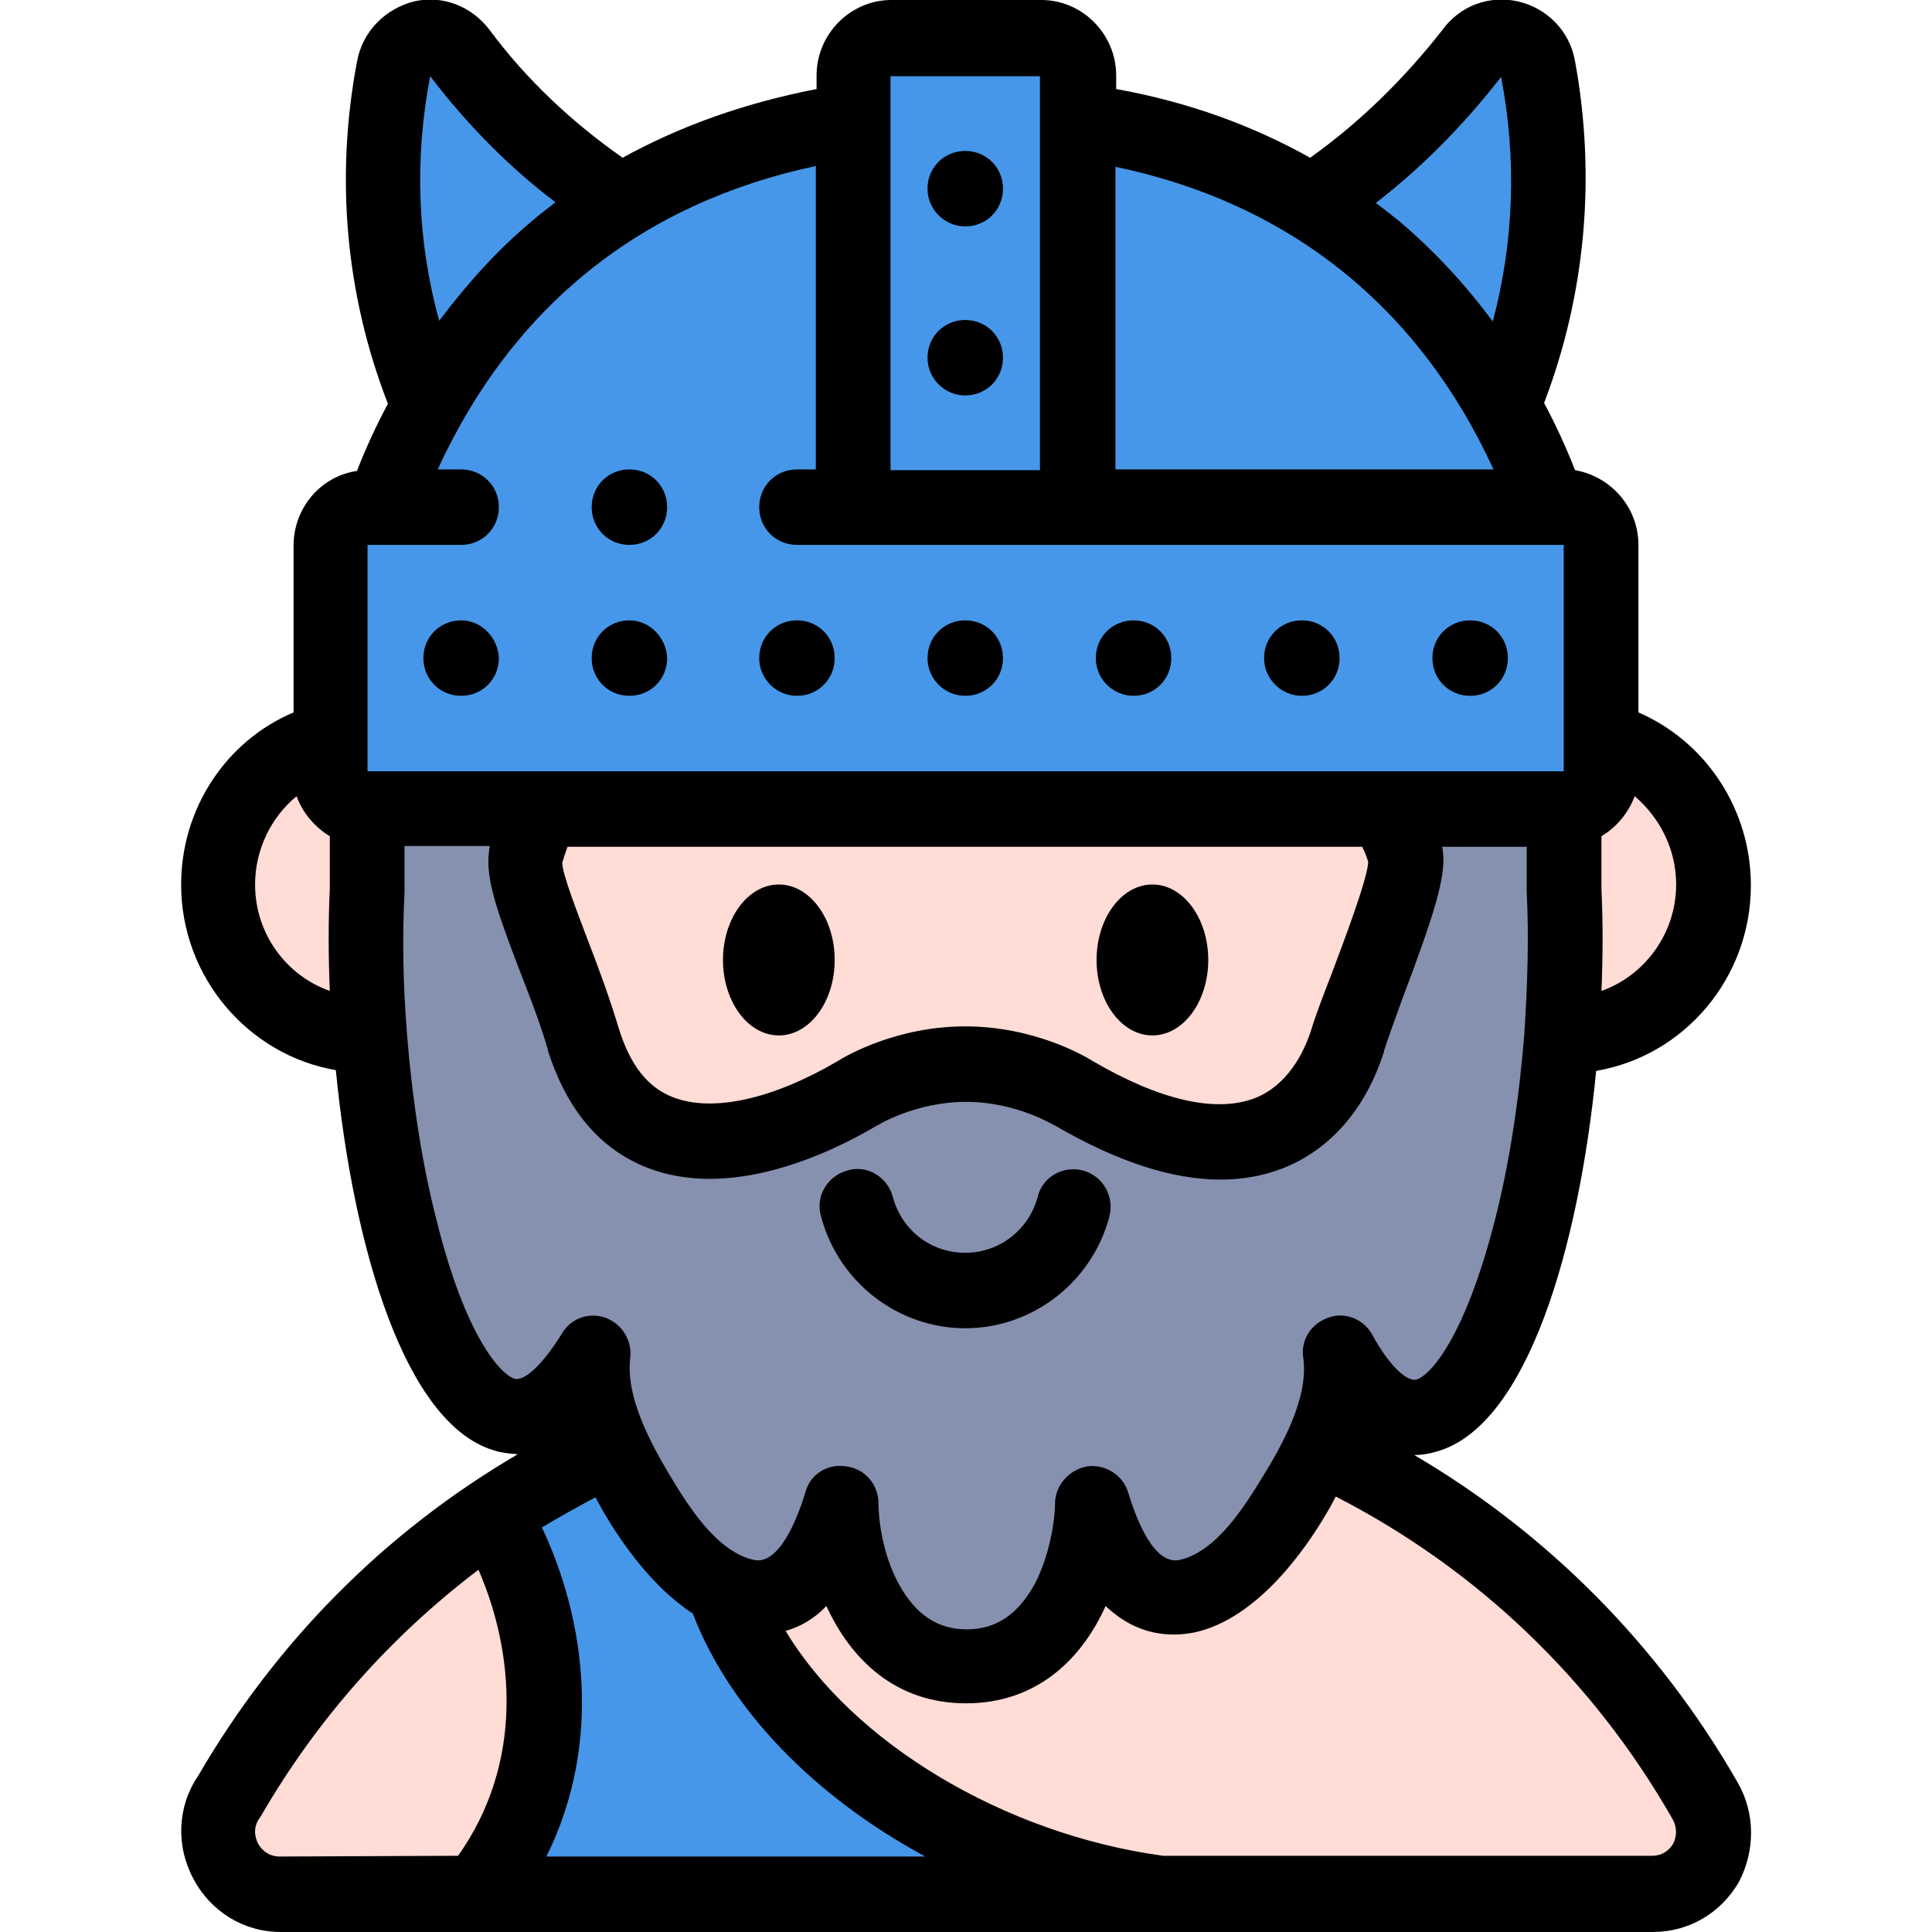 <?xml version="1.0" encoding="utf-8"?>
<!-- Generator: Adobe Illustrator 23.0.1, SVG Export Plug-In . SVG Version: 6.00 Build 0)  -->
<svg version="1.1" id="goodvar" xmlns="http://www.w3.org/2000/svg" xmlns:xlink="http://www.w3.org/1999/xlink" x="0px" y="0px"
	 viewBox="0 0 256 256" style="enable-background:new 0 0 256 256;" xml:space="preserve">
<style type="text/css">
	.st0{fill-rule:evenodd;clip-rule:evenodd;fill:#FFDCD5;}
	.st1{fill-rule:evenodd;clip-rule:evenodd;fill:#8690AF;}
	.st2{opacity:0.8;}
	.st3{fill:#187DE4;}
</style>
<path class="st0" d="M212.8,102.5c0,2.7-2.3,5-5,5h0c0,0.9,0,1.8,0,2.8v8c0.3,6.3,0.1,12.9-0.3,19.2h0.3c11,0,20-9,20-20
	c0-9.3-6.4-17.1-15-19.4L212.8,102.5z"/>
<path class="st1" d="M207.8,118.3v-8c0-0.9,0-1.8,0-2.8h-23.7c1.4,2.6,2.3,4.9,2.5,6.4c0.5,3.7-6.3,19.4-7.7,24.2
	c-3.8,12-15,19.6-36.7,7.1c0,0-6-3.9-14.5-3.9c-8.5,0-14.5,3.9-14.5,3.9c-13.5,7.8-30.8,11.3-36.7-7.1c-2.8-9.6-8.3-20.1-7.7-24.2
	c0.2-1.5,1.1-3.8,2.5-6.4H47.8c0,0.9,0,1.8,0,2.8v8c-0.3,6.3-0.1,12.9,0.3,19.2c2.6,35.1,15.8,66,29.7,42c-0.4,3.1,0.7,7.8,2.7,12.5
	c3.3,7.6,9,15.6,14.8,18.6c5.8,3,11.8,1.1,15.6-11.2c0,5.9,3.2,21.7,16.8,21.7c13.6,0,16.8-15.8,16.8-21.7
	c7.6,24.6,23.9,7.8,30.4-7.4c2.1-4.8,3.2-9.4,2.7-12.5c13.9,24.1,27.1-6.9,29.7-42C207.9,131.2,208.1,124.7,207.8,118.3L207.8,118.3
	z"/>
<g>
	<path class="st0" d="M179,138.1c1.4-4.8,8.2-20.5,7.7-24.2c-0.2-1.5-1.1-3.8-2.5-6.4H71.5c-1.4,2.6-2.3,4.9-2.5,6.4
		c-0.6,4.1,4.9,14.6,7.7,24.2c5.8,18.5,23.2,14.9,36.7,7.1c0,0,6-3.9,14.5-3.9c8.5,0,14.5,3.9,14.5,3.9
		C163.9,157.8,175.2,150.1,179,138.1z"/>
	<path class="st0" d="M48.1,137.5c-0.5-6.4-0.6-12.9-0.3-19.2v-8c0-0.9,0-1.8,0-2.8h0c-2.7,0-5-2.2-5-5v-4.4
		c-8.6,2.2-15,10.1-15,19.4c0,11,9,20,20,20H48.1z"/>
	<path class="st0" d="M64.5,201c-14.2,9.5-26.4,22.2-35.3,37.4c-3.7,5.4,0.1,12.9,6.8,12.9l26.4,0C75.8,234.9,72.5,214.4,64.5,201z"
		/>
</g>
<path class="st0" d="M95.4,210.7c6.4,19.4,30.9,37,58.4,40.6l65.8,0c6.3,0,10.3-6.8,7.1-12.4c-12.1-21-30.3-37.2-51.7-46.9
	c-6.5,15.2-22.8,32-30.4,7.4c0,5.9-3.2,21.7-16.8,21.7c-13.6,0-16.8-15.8-16.8-21.7C107.2,211.8,101.2,213.7,95.4,210.7L95.4,210.7z
	"/>
<g class="st2">
	<path class="st3" d="M207.2,67.2h-2l0,0l0,0c-1.7-4.7-3.8-9.2-6.1-13.4l0,0c3.9-9.3,6-19.5,6-30.2c0-1.5-0.8-14.6-1.4-14.5
		C203,4.9,197.6,3.5,195,7c-6,7.9-13.3,14.6-21.4,19.9l0,0c-8.8-5.4-19-9.1-30.8-10.8v-6c0-2.7-2.3-5-5-5H118c-2.7,0-5,2.3-5,5v6
		l0,0l0,0c-4.6,0.6-10.2,1.8-16.6,4c-5.2,1.8-9.9,4.1-14.3,6.8l0,0c-8-5.3-15.3-12-21.3-19.9c-2.5-3.5-8-2.3-8.8,2
		c-0.9,4.7-1.4,9.7-1.4,14.5c0,10.7,2.2,20.9,6,30.2l0,0c-2.4,4.2-4.4,8.7-6.1,13.4l0,0h-2c-2.8,0-5,2.2-5,5v25.6v4.4
		c0,2.8,2.3,5,5,5l0,0H72h111.6h23.5l0,0c2.7,0,5-2.3,5-5v-4.4V72.2C212.2,69.5,210,67.2,207.2,67.2z"/>
	<path class="st3" d="M95.8,210.4c-5.7-3-11.4-11-14.7-18.6c-5.5,2.5-10.9,5.5-16,8.9c7.9,13.4,11.1,33.9-2,50.3h90.4
		C126.5,247.3,102.2,229.8,95.8,210.4z"/>
</g>
<g>
	<path d="M230.2,236.1c-10.4-18.1-25.1-32.9-42.8-43.3c1.1,0,2.1-0.2,3.1-0.5c11.9-3.5,18.7-27,21-50.4c11.7-2,20.5-12.3,20.5-24.6
		c0-10-5.9-19-14.9-22.9V72.2c0-5-3.7-9.1-8.4-9.9c-1.2-3.1-2.6-6.1-4.1-8.9c5.5-14.4,6.9-30,4.1-45.3c-0.7-4-3.7-7-7.5-7.9
		c-3.9-0.9-7.8,0.6-10.1,3.8c-5.1,6.5-10.9,12.2-17.5,16.9c-7.7-4.3-16.2-7.4-25.7-9.1V10c0-5.5-4.5-10-9.9-10h-19.9
		c-5.4,0-9.9,4.5-9.9,10v1.8c-9.3,1.8-17.9,4.8-25.7,9.1C75.8,16.2,69.8,10.6,64.9,4c-2.4-3.2-6.3-4.7-10.1-3.8c-3.8,1-6.8,4-7.5,8
		c-2.9,15.3-1.5,30.9,4.1,45.3c-1.5,2.8-2.9,5.8-4.1,8.9c-4.8,0.7-8.4,4.9-8.4,9.9v22.1c-9,3.8-14.9,12.8-14.9,22.8
		c0,12.3,8.9,22.6,20.5,24.6c2.3,23.4,9.1,46.9,21,50.4c0.9,0.3,2,0.4,3.1,0.5c-17.6,10.3-32,24.8-42.4,42.7
		c-2.7,4-2.9,9.2-0.6,13.5c2.3,4.4,6.7,7.1,11.6,7.1H219l0,0c4.8,0,9-2.5,11.4-6.6C232.6,245.2,232.6,240.2,230.2,236.1L230.2,236.1
		z M222.1,117.2c0,6.5-4.2,12.1-9.9,14.1c0.2-4.7,0.2-9.2,0-13.5v-7c2-1.2,3.6-3.1,4.4-5.3C220,108.4,222.1,112.6,222.1,117.2z
		 M198.9,10.2C198.9,10.2,198.9,10.1,198.9,10.2c2.1,10.8,1.7,21.9-1.1,32.4c-3.7-5-7.8-9.4-12.4-13.3c-1-0.8-2-1.6-3.1-2.4
		C188.5,22.1,194,16.5,198.9,10.2L198.9,10.2z M197.9,62.2h-50.1V22.1C170.8,26.9,188,40.6,197.9,62.2z M137.8,10.1v52.2H118V10.1
		H137.8z M108.1,62.2h-2.5c-2.8,0-5,2.2-5,5c0,2.8,2.2,5,5,5h101.6v30l0,0H48.7v-30h12.4c2.8,0,5-2.2,5-5s-2.2-5-5-5H58
		c9.9-21.6,27-35.3,50.1-40.2V62.2z M181.3,114.2c-0.1,2.3-3.3,10.7-4.8,14.7c-1.2,3.1-2.2,5.7-2.7,7.4c-1,3.2-3.2,7.5-7.5,9.2
		c-5.2,2-12.6,0.3-21.5-4.9c-1.1-0.7-7.8-4.6-16.9-4.6s-15.8,3.9-16.9,4.6c-8.7,5.1-16.6,6.8-21.8,4.8c-3.4-1.3-5.7-4.3-7.2-9.1
		c-1.2-4-2.7-8.1-4.1-11.7c-1.4-3.7-3.4-8.8-3.4-10.3c0.1-0.3,0.3-1,0.7-2.1h105.3C181,113.2,181.2,113.9,181.3,114.2L181.3,114.2z
		 M57,10.1C57,10.1,57,10.2,57,10.1c4.9,6.4,10.4,12,16.6,16.7c-1,0.8-2.1,1.6-3,2.4c-4.7,3.9-8.7,8.4-12.4,13.3
		C55.3,32.1,54.9,21,57,10.1z M33.8,117.2c0-4.6,2.1-8.9,5.5-11.7c0.8,2.2,2.4,4.1,4.4,5.3v7c-0.2,4.2-0.2,8.8,0,13.5
		C38,129.3,33.8,123.8,33.8,117.2L33.8,117.2z M68.2,182.7c-1.9-0.6-6.5-5.6-10.3-20.8c-2-7.7-3.3-16.4-4-25.2c0,0,0,0,0-0.1
		c-0.5-6.2-0.6-12.4-0.3-18.5c0-0.1,0-0.1,0-0.2v-5.8h11.3c0,0.2-0.1,0.5-0.1,0.7c-0.5,3.6,1.1,8,3.9,15.4c1.4,3.6,2.9,7.4,3.9,10.9
		v0.1c2.5,7.8,6.8,13,13.1,15.5c10.9,4.3,23.8-1.6,30.4-5.5c0.1,0,0.1-0.1,0.2-0.1c0,0,5-3.1,11.7-3.1s11.6,3.1,11.7,3.1
		s0.1,0.1,0.2,0.1c8.1,4.7,15.4,7.1,21.8,7.1c3,0,5.7-0.5,8.3-1.5c6.3-2.5,11-7.9,13.4-15.5v-0.1c0.4-1.3,1.4-4,2.4-6.8
		c4.2-11.1,5.8-16.2,5.4-19.5c0-0.2-0.1-0.5-0.1-0.7h11.2v5.8c0,0.1,0,0.1,0,0.2c0.3,6,0.1,12.3-0.3,18.5c0,0,0,0,0,0.1
		c-0.7,8.8-2,17.5-4,25.2c-3.9,15.1-8.4,20.2-10.3,20.8c-1.1,0.3-3.4-1.4-5.9-6c-1.2-2.1-3.7-3-5.8-2.2c-2.3,0.8-3.7,3-3.3,5.4
		c0.7,5.2-2.8,11.5-5.4,15.7c-2.4,3.9-6.1,9.9-11,11c-3.4,0.7-5.7-5.3-6.8-8.9c-0.7-2.4-3.1-3.8-5.4-3.5c-2.4,0.4-4.3,2.5-4.3,4.9
		c0,1.9-0.6,6.7-2.7,10.7c-2.2,4-5.1,6-9,6s-6.8-2-9-6s-2.7-8.7-2.7-10.7c0-2.5-1.8-4.6-4.3-4.9c-2.5-0.4-4.8,1.1-5.4,3.5
		c-1.1,3.6-3.5,9.6-6.8,8.9c-5-1.1-8.8-7.3-11.2-11.3c-2.5-4.2-5.8-10.3-5.2-15.4c0.3-2.4-1.1-4.6-3.3-5.4c-2.3-0.8-4.7,0.2-5.8,2.2
		C71.6,181.3,69.3,183,68.2,182.7L68.2,182.7z M78.9,198.4c0.4,0.7,0.7,1.3,1.1,2c2.3,3.9,6.4,9.9,11.8,13.4
		c4.9,12.8,16.2,24.3,30.8,32.2H72.4c7.5-15.1,5.1-31.6-0.6-43.6C74.1,201,76.5,199.7,78.9,198.4z M37.1,246c-1.8,0-2.6-1.2-2.9-1.7
		c-0.2-0.4-0.9-1.9,0.2-3.4c0.1-0.1,0.1-0.2,0.2-0.3c7.4-12.8,17.2-23.8,28.8-32.6c4.7,10.8,6.1,25.5-2.7,37.9L37.1,246z
		 M221.7,244.3c-0.3,0.5-1.1,1.6-2.8,1.6l0,0h-64.8c-21.2-2.9-41.2-15.1-50-29.8c1.8-0.5,3.7-1.5,5.4-3.3c3.2,7,9.1,12.9,18.5,12.9
		c9.5,0,15.4-6,18.5-12.9c4.3,4.1,8.8,4.1,11.8,3.5c8.2-1.8,14.6-10.8,17.6-16c0.4-0.6,0.7-1.3,1.1-2c18.7,9.6,34.1,24.3,44.6,42.7
		C222.5,242.6,221.9,243.9,221.7,244.3L221.7,244.3z"/>
	<ellipse cx="152.7" cy="127.2" rx="7.4" ry="10"/>
	<ellipse cx="103.2" cy="127.2" rx="7.4" ry="10"/>
	<path d="M127.9,176c8.9,0,16.8-6.1,19.1-14.8c0.7-2.7-0.9-5.4-3.5-6.1c-2.7-0.7-5.4,0.9-6,3.5c-1.2,4.4-5.1,7.4-9.6,7.4
		c-4.6,0-8.4-3-9.6-7.4c-0.7-2.7-3.5-4.3-6-3.5c-2.7,0.7-4.3,3.5-3.5,6.1C111.1,169.9,119,176,127.9,176z"/>
	<path d="M127.9,92.2L127.9,92.2c2.8,0,5-2.2,5-5s-2.2-5-5-5s-5,2.2-5,5S125.2,92.2,127.9,92.2L127.9,92.2z"/>
	<path d="M105.6,92.2L105.6,92.2c2.8,0,5-2.2,5-5s-2.2-5-5-5s-5,2.2-5,5S102.9,92.2,105.6,92.2z"/>
	<path d="M83.4,82.2c-2.8,0-5,2.2-5,5s2.2,5,5,5l0,0c2.8,0,5-2.2,5-5C88.3,84.5,86.1,82.2,83.4,82.2z"/>
	<path d="M61.1,82.2c-2.8,0-5,2.2-5,5s2.2,5,5,5l0,0c2.8,0,5-2.2,5-5C66,84.5,63.8,82.2,61.1,82.2z"/>
	<path d="M150.2,92.2L150.2,92.2c2.8,0,5-2.2,5-5s-2.2-5-5-5s-5,2.2-5,5S147.5,92.2,150.2,92.2z"/>
	<path d="M172.5,92.2L172.5,92.2c2.8,0,5-2.2,5-5s-2.2-5-5-5s-5,2.2-5,5S169.8,92.2,172.5,92.2z"/>
	<path d="M194.8,92.2L194.8,92.2c2.8,0,5-2.2,5-5s-2.2-5-5-5s-5,2.2-5,5S192,92.2,194.8,92.2z"/>
	<path d="M127.9,52.4L127.9,52.4c2.8,0,5-2.2,5-5s-2.2-5-5-5s-5,2.2-5,5S125.2,52.4,127.9,52.4L127.9,52.4z"/>
	<path d="M127.9,30L127.9,30c2.8,0,5-2.2,5-5s-2.2-5-5-5s-5,2.2-5,5S125.2,30,127.9,30L127.9,30z"/>
	<path d="M83.4,72.2c2.8,0,5-2.2,5-5s-2.2-5-5-5l0,0c-2.8,0-5,2.2-5,5S80.6,72.2,83.4,72.2z"/>
</g>
</svg>
